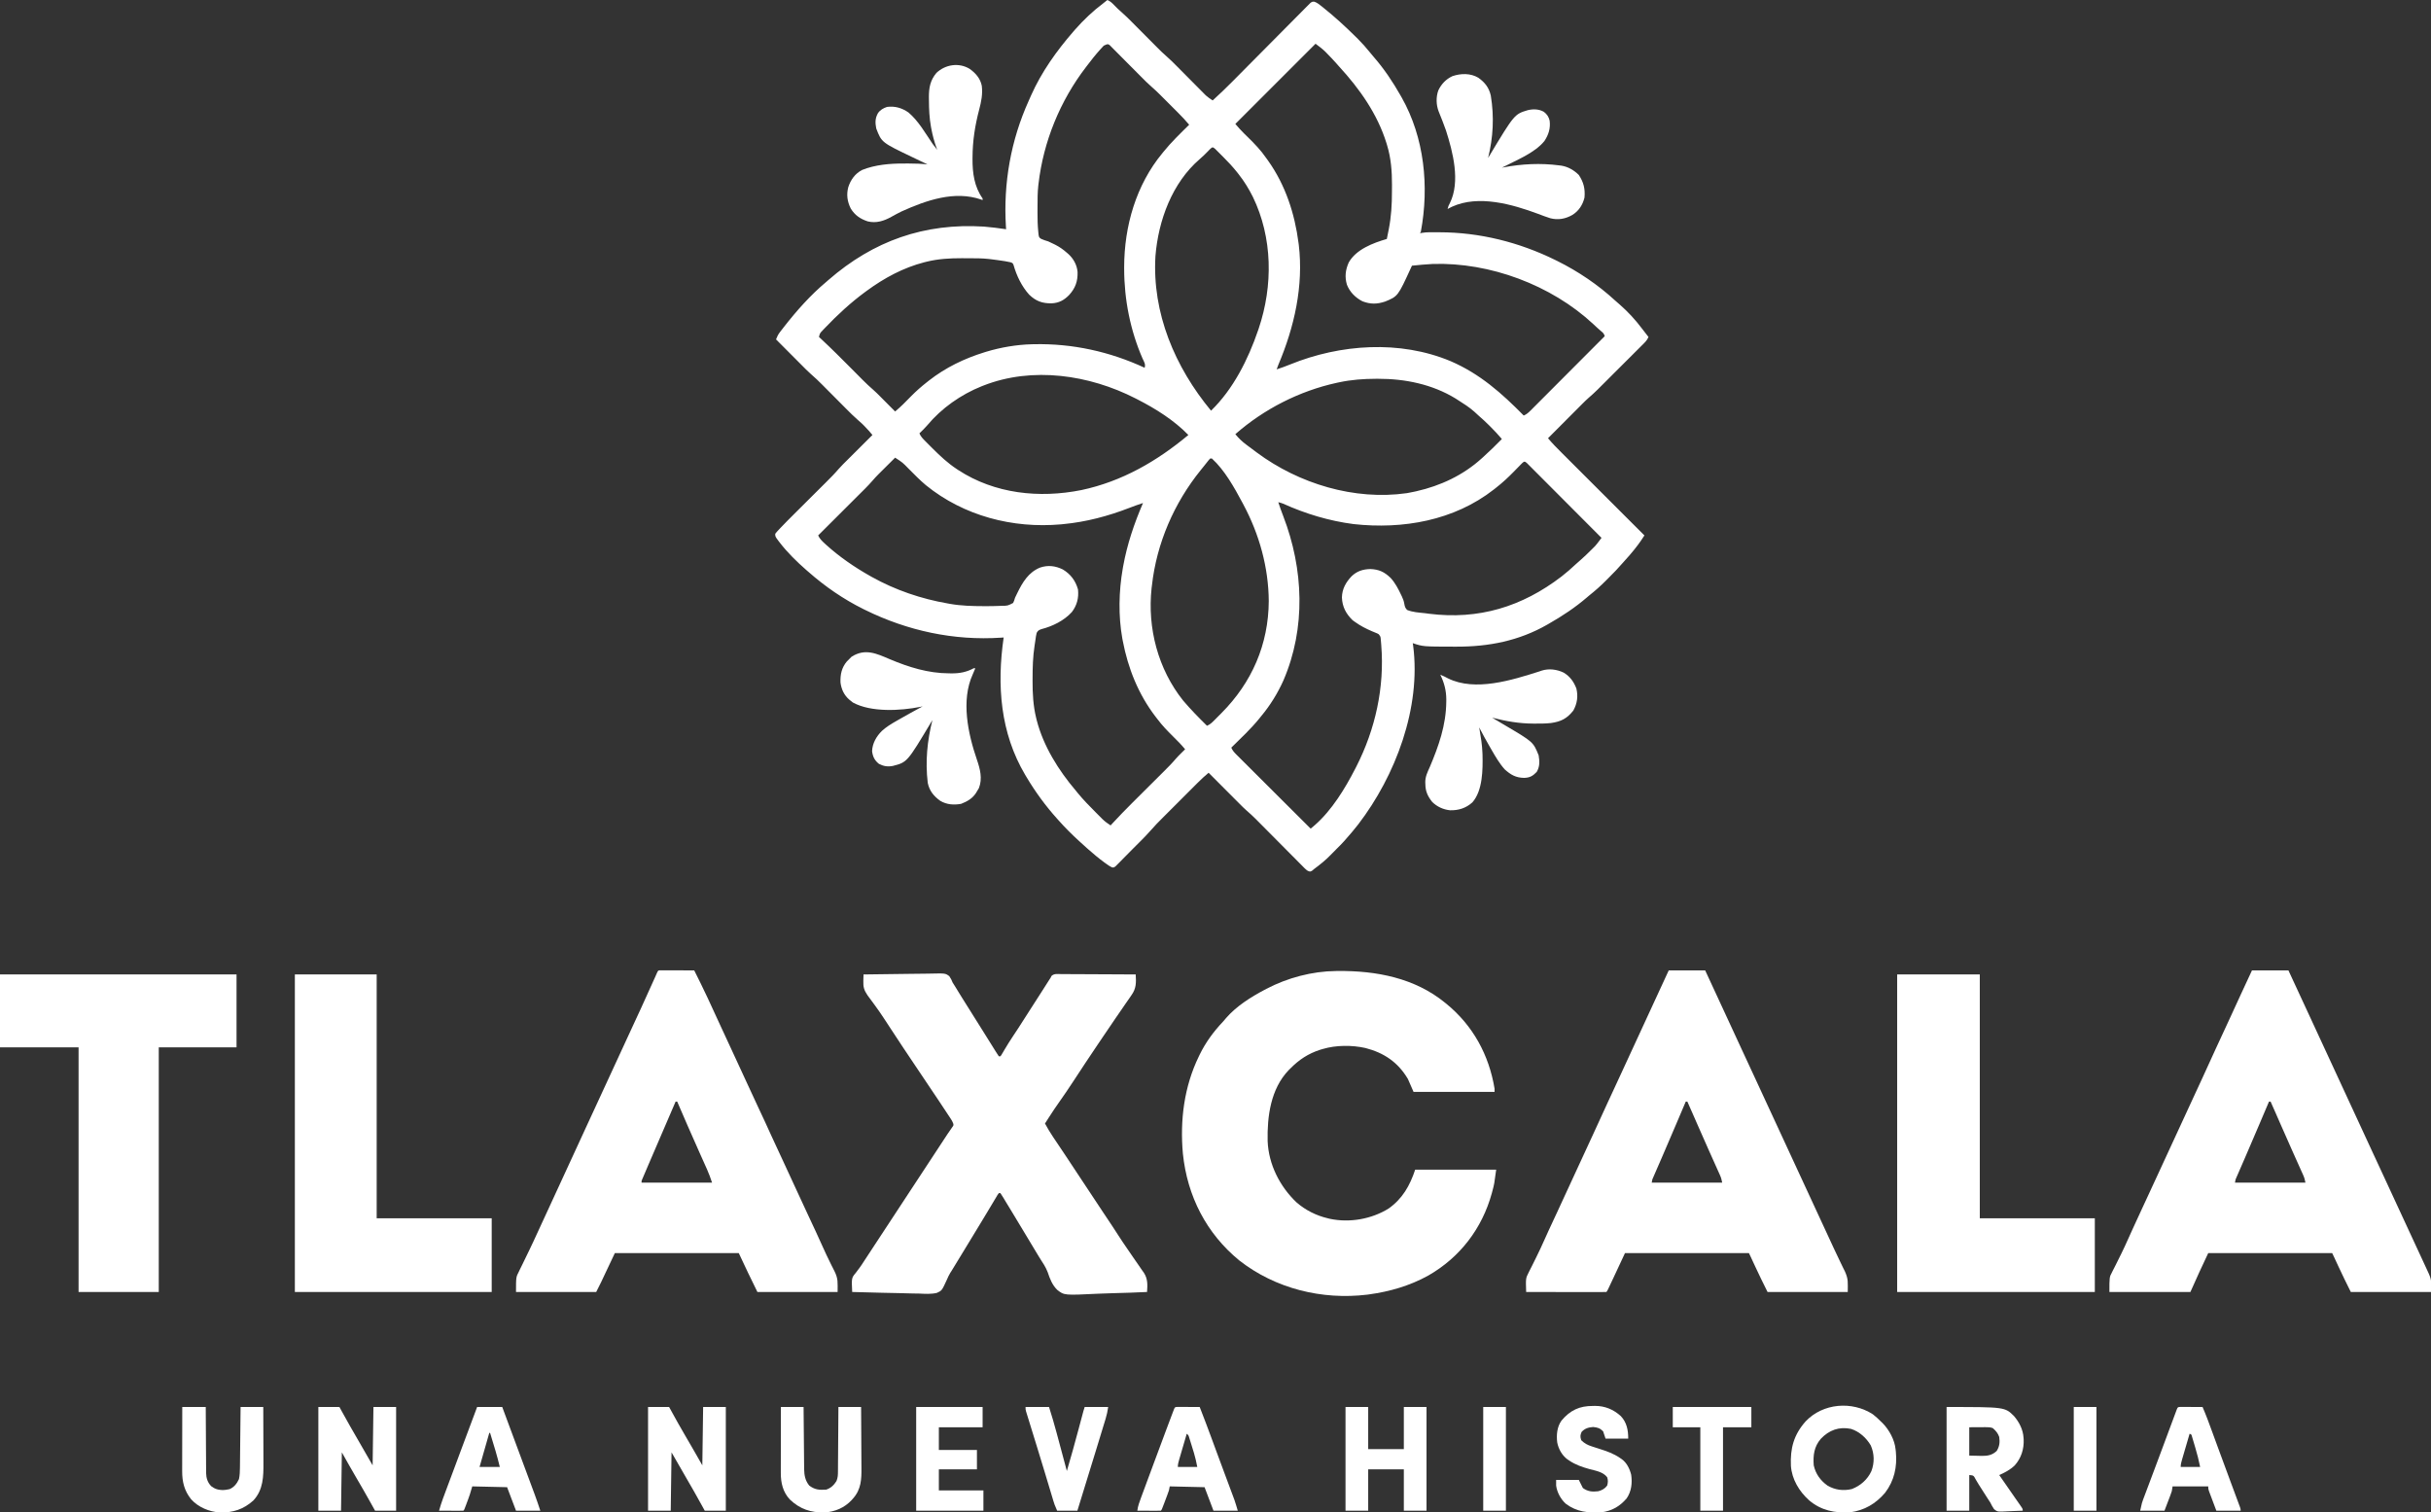 <?xml version="1.0" encoding="UTF-8"?>
<svg version="1.1" xmlns="http://www.w3.org/2000/svg" width="3001" height="1867">
<rect width="100%" height="100%" fill="#333333" stroke="none"/>
<path d="M0 0 C3.713 1.541 5.981 3.808 8.75 6.688 C11.565 9.607 14.415 12.381 17.503 15.005 C22.318 19.202 26.81 23.696 31.306 28.23 C32.818 29.756 34.334 31.278 35.851 32.8 C39.614 36.576 43.372 40.358 47.13 44.14 C50.317 47.348 53.507 50.553 56.7 53.756 C58.18 55.242 59.656 56.731 61.133 58.221 C64.994 62.096 68.84 65.932 72.996 69.493 C77.696 73.524 82.016 77.919 86.367 82.322 C87.887 83.86 89.411 85.394 90.935 86.927 C95.264 91.28 99.587 95.639 103.906 100.002 C106.563 102.686 109.225 105.365 111.89 108.041 C112.897 109.054 113.902 110.069 114.906 111.087 C116.31 112.51 117.72 113.926 119.131 115.343 C119.929 116.147 120.726 116.952 121.548 117.782 C124.2 120.18 127.011 122.046 130 124 C138.377 116.372 146.537 108.589 154.494 100.524 C155.571 99.437 156.649 98.35 157.727 97.263 C160.017 94.953 162.306 92.641 164.593 90.329 C168.211 86.673 171.837 83.024 175.463 79.376 C176.079 78.757 176.694 78.138 177.328 77.5 C178.585 76.236 179.841 74.972 181.098 73.708 C189.521 65.235 197.939 56.758 206.34 48.262 C212.037 42.501 217.745 36.75 223.465 31.011 C226.484 27.982 229.497 24.947 232.497 21.899 C235.308 19.044 238.132 16.202 240.968 13.372 C242.007 12.33 243.04 11.283 244.068 10.231 C245.468 8.798 246.889 7.386 248.31 5.975 C249.1 5.179 249.89 4.382 250.703 3.561 C253 2 253 2 255.613 2.133 C258.921 3.335 261.244 5.191 264 7.375 C264.563 7.82 265.126 8.265 265.707 8.723 C280.12 20.186 293.613 32.537 306.688 45.5 C308.006 46.799 308.006 46.799 309.352 48.125 C314.589 53.355 319.406 58.768 324.032 64.544 C325.596 66.496 327.182 68.404 328.828 70.285 C341.672 85.014 352.349 101.032 362 118 C362.418 118.731 362.835 119.461 363.266 120.214 C391.423 169.959 397.408 230.197 387 286 C386.67 286.66 386.34 287.32 386 288 C386.673 287.839 387.346 287.678 388.039 287.513 C394.442 286.404 401.074 286.755 407.562 286.75 C408.366 286.749 409.169 286.749 409.997 286.748 C459.733 286.814 508.446 299.063 553 321 C553.852 321.419 554.703 321.838 555.581 322.27 C581.268 335.047 605.657 351.518 626.785 370.969 C628.758 372.778 630.771 374.518 632.812 376.25 C642.9 385.097 651.734 394.7 659.798 405.409 C661.568 407.752 663.379 410.062 665.188 412.375 C666.125 413.583 667.063 414.791 668 416 C666.339 420.321 663.061 423.212 659.841 426.402 C658.895 427.351 658.895 427.351 657.929 428.32 C655.84 430.412 653.744 432.497 651.648 434.582 C650.19 436.039 648.733 437.496 647.275 438.954 C644.217 442.011 641.155 445.064 638.09 448.115 C634.178 452.011 630.273 455.912 626.369 459.816 C623.357 462.829 620.341 465.839 617.325 468.848 C615.885 470.284 614.446 471.721 613.008 473.159 C610.986 475.179 608.961 477.195 606.935 479.21 C606.35 479.796 605.765 480.382 605.162 480.985 C601.521 484.598 597.745 488.001 593.867 491.358 C591.378 493.547 589.026 495.854 586.686 498.201 C585.982 498.905 585.982 498.905 585.263 499.623 C583.746 501.141 582.232 502.662 580.719 504.184 C579.654 505.25 578.589 506.316 577.525 507.382 C574.747 510.163 571.973 512.947 569.2 515.732 C566.359 518.583 563.515 521.431 560.672 524.279 C555.112 529.85 549.555 535.424 544 541 C549.304 547.437 555.152 553.287 561.054 559.168 C562.169 560.282 563.283 561.396 564.397 562.511 C567.404 565.519 570.415 568.523 573.426 571.528 C576.579 574.674 579.729 577.824 582.879 580.973 C588.838 586.928 594.799 592.881 600.76 598.832 C607.551 605.612 614.338 612.394 621.126 619.176 C635.081 633.12 649.039 647.061 663 661 C662.057 662.426 661.112 663.851 660.167 665.276 C659.641 666.069 659.116 666.863 658.574 667.681 C656.407 670.873 654.086 673.917 651.688 676.938 C651.216 677.534 650.745 678.131 650.259 678.747 C646.749 683.15 643.087 687.386 639.266 691.523 C638.023 692.882 636.788 694.248 635.591 695.648 C630.598 701.482 625.249 706.937 619.822 712.363 C618.261 713.926 616.709 715.497 615.156 717.068 C608.762 723.498 602.111 729.358 595 735 C593.972 735.863 592.949 736.732 591.934 737.609 C577.389 750.082 561.625 760.523 545 770 C544.285 770.412 543.57 770.825 542.834 771.25 C508.08 791.145 470.624 798.444 431 798.312 C429.977 798.312 428.954 798.312 427.901 798.311 C389.764 798.255 389.764 798.255 377 794 C377.161 795.009 377.322 796.019 377.487 797.058 C387.464 873.763 355.76 957.674 309.648 1017.794 C307.477 1020.567 305.253 1023.293 303 1026 C302.504 1026.598 302.007 1027.196 301.496 1027.812 C295.62 1034.854 289.618 1041.639 283 1048 C280.565 1050.416 278.15 1052.843 275.781 1055.324 C269.352 1061.985 262.422 1067.519 255 1073 C254.296 1073.61 253.592 1074.219 252.867 1074.848 C251 1076 251 1076 249.074 1075.74 C246.765 1074.916 245.671 1074.039 243.953 1072.307 C243.379 1071.736 242.804 1071.164 242.212 1070.575 C241.594 1069.944 240.976 1069.313 240.339 1068.664 C239.348 1067.671 239.348 1067.671 238.337 1066.658 C236.15 1064.464 233.973 1062.259 231.797 1060.055 C230.275 1058.525 228.753 1056.996 227.231 1055.468 C223.216 1051.436 219.21 1047.396 215.206 1043.354 C208.814 1036.902 202.409 1030.464 196.004 1024.026 C193.774 1021.782 191.549 1019.535 189.324 1017.288 C187.942 1015.896 186.561 1014.504 185.179 1013.113 C184.569 1012.494 183.958 1011.876 183.33 1011.239 C179.635 1007.526 175.804 1004.038 171.842 1000.614 C169.455 998.523 167.201 996.321 164.961 994.074 C164.061 993.174 163.16 992.274 162.233 991.346 C161.28 990.388 160.328 989.43 159.375 988.473 C158.378 987.474 157.38 986.475 156.383 985.476 C153.783 982.873 151.186 980.266 148.59 977.659 C145.931 974.989 143.268 972.322 140.605 969.654 C135.401 964.439 130.199 959.221 125 954 C120.408 957.843 116.034 961.82 111.809 966.062 C111.234 966.635 110.659 967.208 110.066 967.799 C108.187 969.673 106.312 971.551 104.438 973.43 C103.119 974.747 101.801 976.065 100.482 977.382 C97.727 980.136 94.974 982.891 92.222 985.648 C88.712 989.164 85.197 992.675 81.681 996.185 C78.96 998.903 76.241 1001.623 73.522 1004.344 C72.228 1005.638 70.934 1006.933 69.638 1008.226 C60.927 1016.921 60.927 1016.921 52.697 1026.068 C46.277 1033.379 39.179 1040.13 32.32 1047.03 C30.303 1049.061 28.293 1051.099 26.289 1053.143 C23.854 1055.627 21.407 1058.099 18.951 1060.563 C17.569 1061.954 16.199 1063.358 14.83 1064.762 C13.992 1065.598 13.154 1066.433 12.29 1067.293 C11.556 1068.035 10.822 1068.777 10.066 1069.542 C8 1071 8 1071 5.919 1070.85 C2.869 1069.499 0.244 1067.582 -2.438 1065.625 C-3.357 1064.96 -3.357 1064.96 -4.296 1064.281 C-10.807 1059.51 -16.943 1054.331 -23 1049 C-23.828 1048.273 -24.655 1047.546 -25.508 1046.797 C-28.026 1044.553 -30.516 1042.281 -33 1040 C-33.559 1039.491 -34.119 1038.982 -34.695 1038.458 C-43.594 1030.352 -52.008 1021.998 -60 1013 C-60.507 1012.438 -61.014 1011.875 -61.537 1011.296 C-76.101 995.131 -88.893 977.706 -100 959 C-100.469 958.217 -100.938 957.434 -101.421 956.628 C-132.284 904.594 -136.535 845.775 -128 787 C-129.042 787.072 -130.083 787.144 -131.156 787.219 C-189.569 791.095 -246.61 778.775 -299 753 C-300.16 752.43 -300.16 752.43 -301.344 751.849 C-325.856 739.664 -348.48 724.076 -369 706 C-369.786 705.325 -370.573 704.649 -371.383 703.953 C-383.377 693.464 -394.919 682.217 -404.625 669.562 C-405.175 668.847 -405.725 668.132 -406.292 667.395 C-410 662.402 -410 662.402 -410 659 C-408.1 656.59 -408.1 656.59 -405.399 653.716 C-404.908 653.191 -404.416 652.666 -403.909 652.125 C-398.252 646.128 -392.417 640.304 -386.569 634.494 C-384.556 632.493 -382.546 630.49 -380.537 628.486 C-376.277 624.238 -372.014 619.993 -367.75 615.75 C-362.788 610.812 -357.827 605.871 -352.871 600.927 C-350.904 598.966 -348.934 597.009 -346.964 595.051 C-341.687 589.796 -336.484 584.558 -331.655 578.882 C-328.15 574.897 -324.329 571.208 -320.566 567.469 C-319.688 566.592 -318.811 565.716 -317.906 564.813 C-315.127 562.039 -312.345 559.27 -309.562 556.5 C-307.667 554.61 -305.772 552.719 -303.877 550.828 C-299.254 546.216 -294.628 541.607 -290 537 C-290.952 535.883 -291.905 534.766 -292.858 533.65 C-293.388 533.029 -293.919 532.407 -294.465 531.766 C-296.355 529.591 -298.334 527.533 -300.375 525.5 C-301.408 524.464 -301.408 524.464 -302.461 523.406 C-304.431 521.539 -306.422 519.778 -308.485 518.02 C-313.303 513.812 -317.803 509.311 -322.306 504.77 C-323.818 503.244 -325.334 501.722 -326.851 500.2 C-330.614 496.424 -334.372 492.642 -338.13 488.86 C-341.317 485.652 -344.507 482.447 -347.7 479.244 C-349.18 477.758 -350.656 476.269 -352.133 474.779 C-356.625 470.271 -361.163 465.921 -365.994 461.779 C-370.086 458.15 -373.896 454.225 -377.75 450.348 C-378.649 449.448 -379.547 448.547 -380.473 447.62 C-382.836 445.253 -385.196 442.884 -387.555 440.513 C-389.974 438.084 -392.395 435.659 -394.816 433.232 C-399.547 428.491 -404.275 423.747 -409 419 C-407.738 415.745 -406.511 413.06 -404.383 410.285 C-403.605 409.267 -403.605 409.267 -402.812 408.228 C-401.977 407.156 -401.977 407.156 -401.125 406.062 C-400.546 405.313 -399.966 404.564 -399.369 403.792 C-383.819 383.836 -366.443 364.24 -347 348 C-346.121 347.232 -345.242 346.463 -344.336 345.672 C-288.712 297.266 -225.749 275.106 -152.253 279.744 C-143.129 280.463 -134.056 281.687 -125 283 C-125.072 281.875 -125.144 280.749 -125.219 279.59 C-128.518 226.203 -119.129 173.149 -97.072 124.374 C-96.079 122.176 -95.11 119.968 -94.145 117.758 C-81.255 88.796 -62.694 62.843 -42 39 C-41.273 38.16 -40.546 37.319 -39.797 36.453 C-29.146 24.382 -17.848 13.681 -5 4 C-3.329 2.673 -1.66 1.342 0 0 Z M-4.434 56.352 C-5.442 57.436 -6.443 58.528 -7.438 59.625 C-8.239 60.503 -8.239 60.503 -9.056 61.399 C-14.713 67.674 -19.902 74.268 -25 81 C-25.662 81.861 -25.662 81.861 -26.338 82.74 C-58.327 124.376 -78.969 174.81 -85 227 C-85.095 227.772 -85.19 228.543 -85.288 229.338 C-86.2 237.748 -86.186 246.165 -86.185 254.614 C-86.187 257.165 -86.206 259.716 -86.225 262.268 C-86.255 270.22 -86.097 278.131 -85.285 286.047 C-85.156 287.318 -85.028 288.588 -84.895 289.897 C-84.275 293.128 -84.275 293.128 -81.731 294.906 C-78.879 296.235 -76.011 297.091 -73 298 C-70.588 299.083 -68.232 300.186 -65.875 301.375 C-65.279 301.672 -64.683 301.969 -64.069 302.276 C-58.841 304.949 -54.379 308.111 -50 312 C-49.364 312.543 -48.729 313.085 -48.074 313.645 C-41.693 319.479 -37.478 327.215 -36.762 335.883 C-36.501 347.258 -39.386 355.508 -47 364 C-53.255 370.495 -59.709 374.071 -68.834 374.473 C-80.384 374.619 -88.183 371.783 -96.555 363.727 C-105.801 353.417 -112.042 340.402 -115.816 327.129 C-116.859 324.775 -116.859 324.775 -119.488 323.785 C-124.033 322.769 -128.575 322.061 -133.188 321.438 C-134.511 321.249 -134.511 321.249 -135.861 321.057 C-138.572 320.68 -141.284 320.332 -144 320 C-144.805 319.899 -145.61 319.798 -146.44 319.695 C-154.917 318.775 -163.414 318.814 -171.931 318.815 C-174.533 318.813 -177.134 318.794 -179.736 318.775 C-194.407 318.725 -209.019 319.572 -223.312 323.125 C-224.18 323.339 -225.048 323.553 -225.942 323.773 C-251.926 330.479 -275.465 343.194 -297 359 C-297.61 359.446 -298.22 359.892 -298.849 360.351 C-316.695 373.489 -333.181 388.643 -348.438 404.688 C-349.083 405.359 -349.728 406.03 -350.392 406.722 C-350.983 407.354 -351.575 407.986 -352.184 408.637 C-352.705 409.191 -353.226 409.745 -353.763 410.315 C-355.15 412.204 -355.495 413.735 -356 416 C-355.035 416.893 -354.069 417.786 -353.074 418.707 C-340.556 430.355 -328.483 442.431 -316.438 454.562 C-313.497 457.523 -310.556 460.483 -307.612 463.439 C-305.798 465.26 -303.987 467.083 -302.179 468.909 C-297.858 473.247 -293.469 477.412 -288.825 481.402 C-286.011 483.866 -283.38 486.496 -280.75 489.152 C-279.935 489.97 -279.935 489.97 -279.103 490.804 C-277.399 492.513 -275.7 494.225 -274 495.938 C-272.832 497.11 -271.664 498.283 -270.496 499.455 C-267.661 502.301 -264.83 505.149 -262 508 C-254.877 502.133 -248.531 495.56 -242.09 488.963 C-236.052 482.85 -229.755 477.307 -223 472 C-222.038 471.24 -221.076 470.48 -220.085 469.696 C-199.821 453.844 -176.509 442.577 -152 435 C-151.241 434.764 -150.481 434.529 -149.699 434.286 C-131.532 428.787 -111.977 425.46 -93 425 C-92.164 424.98 -91.328 424.959 -90.466 424.938 C-43.011 423.947 2.941 434.043 46 454 C47.45 449.649 45.376 446.841 43.562 442.875 C28.33 408.003 20.781 369.861 20.75 331.875 C20.749 331.135 20.749 330.394 20.748 329.631 C20.82 279.195 35.468 228.24 68 189 C68.416 188.484 68.832 187.968 69.26 187.437 C78.93 175.443 90.022 164.777 101 154 C96.515 148.628 91.774 143.628 86.82 138.688 C86.049 137.915 85.277 137.142 84.482 136.346 C82.858 134.722 81.233 133.098 79.606 131.476 C77.136 129.011 74.671 126.541 72.207 124.07 C70.62 122.484 69.033 120.898 67.445 119.312 C66.354 118.218 66.354 118.218 65.241 117.102 C61.965 113.841 58.665 110.668 55.155 107.659 C50.397 103.553 45.995 99.108 41.572 94.647 C40.044 93.106 38.512 91.568 36.98 90.031 C33.734 86.773 30.492 83.512 27.25 80.25 C23.476 76.452 19.7 72.656 15.921 68.865 C14.416 67.354 12.915 65.84 11.414 64.326 C10.499 63.408 9.584 62.49 8.642 61.544 C7.84 60.737 7.038 59.93 6.211 59.098 C1.199 53.721 1.199 53.721 -4.434 56.352 Z M257 54 C224.33 86.67 191.66 119.34 158 153 C161.657 157.266 165.063 161.172 169.047 165.039 C170.431 166.394 170.431 166.394 171.843 167.777 C172.318 168.242 172.794 168.707 173.284 169.187 C181.571 177.317 189.414 185.377 196 195 C196.775 196.069 197.549 197.137 198.348 198.238 C219.78 228.367 231.322 263.601 236 300 C236.096 300.7 236.191 301.4 236.29 302.122 C242.39 353.005 230.782 403.938 211.012 450.546 C210.273 452.337 209.613 454.162 209 456 C214.687 454.195 220.223 452.143 225.748 449.892 C287.846 424.707 361.088 419.68 423.75 445.875 C459.751 461.396 486.785 485.346 514 513 C517.355 511.542 519.55 509.697 522.126 507.115 C522.939 506.304 523.752 505.494 524.59 504.659 C525.473 503.768 526.357 502.878 527.267 501.96 C528.213 501.014 529.159 500.068 530.106 499.122 C532.672 496.557 535.232 493.985 537.791 491.412 C540.467 488.723 543.149 486.04 545.831 483.356 C550.906 478.275 555.976 473.188 561.045 468.099 C566.816 462.306 572.593 456.518 578.37 450.731 C590.253 438.827 602.129 426.916 614 415 C612.912 411.737 612.249 411.122 609.688 409 C606.258 406.107 602.998 403.096 599.75 400 C547.888 351.817 472.102 323.584 401.567 325.873 C393.025 326.295 384.507 327.137 376 328 C375.346 329.433 375.346 329.433 374.68 330.895 C358.647 365.821 358.647 365.821 342.785 372.316 C332.739 375.619 324.927 375.705 315 372 C306.312 367.573 299.325 360.605 295.727 351.469 C292.863 341.74 293.91 333.223 298 324 C307.211 307.775 327.922 300.002 345 295 C345.638 291.877 346.258 288.752 346.875 285.625 C347.049 284.774 347.223 283.923 347.402 283.047 C350.426 267.592 351.352 252.285 351.316 236.57 C351.313 233.7 351.336 230.832 351.361 227.963 C351.418 211.655 350.15 195.182 345.375 179.5 C345.122 178.648 344.869 177.796 344.608 176.918 C333.418 140.691 311.421 109.646 286 82 C284.562 80.375 283.125 78.75 281.688 77.125 C278.189 73.247 274.604 69.468 270.938 65.75 C270.467 65.267 269.997 64.784 269.512 64.286 C265.556 60.319 261.607 57.455 257 54 Z M126.68 184.16 C125.741 185.123 124.806 186.091 123.875 187.062 C120.665 190.352 117.467 193.548 113.938 196.5 C79.901 225.832 62.948 272.231 59.375 315.938 C55.078 386.65 83.54 453.289 128 507 C155.401 480.43 173.798 443.714 186 408 C186.292 407.147 186.585 406.295 186.886 405.416 C204.62 352.707 204.092 293.442 179.617 243.031 C174.614 233.033 168.93 223.782 162 215 C161.37 214.195 160.739 213.389 160.09 212.559 C154.768 205.894 149.08 199.767 143.031 193.771 C141.532 192.282 140.044 190.783 138.557 189.283 C137.602 188.33 136.647 187.378 135.691 186.426 C134.837 185.574 133.984 184.722 133.104 183.845 C130.07 181.184 129.638 181.406 126.68 184.16 Z M-153 476 C-154.099 476.431 -154.099 476.431 -155.219 476.87 C-180.812 487.129 -204.684 503.892 -222.402 525.145 C-225.398 528.623 -228.718 531.794 -232 535 C-230.377 539.044 -227.516 541.806 -224.496 544.84 C-223.946 545.399 -223.395 545.958 -222.828 546.533 C-221.038 548.342 -219.24 550.141 -217.438 551.938 C-216.826 552.549 -216.214 553.16 -215.583 553.79 C-206.307 563.028 -196.966 571.772 -186 579 C-185.378 579.413 -184.756 579.826 -184.115 580.251 C-139.082 609.677 -83.96 615.423 -32 605 C17.917 594.42 61.249 569.39 100 537 C82.267 518.732 59.554 504.53 37 493 C36.206 492.591 35.413 492.182 34.595 491.76 C-22.273 462.747 -92.381 452.207 -153 476 Z M286 472 C284.966 472.22 283.933 472.439 282.868 472.666 C236.96 482.748 193.353 505.008 158 536 C162.227 541.251 166.591 545.313 172 549.312 C173.129 550.158 173.129 550.158 174.281 551.02 C175.808 552.159 177.338 553.294 178.871 554.425 C180.719 555.792 182.551 557.177 184.379 558.57 C236.363 597.223 305.144 618.093 369.812 608.812 C372.899 608.299 375.948 607.684 379 607 C380.177 606.743 380.177 606.743 381.377 606.48 C411.279 599.738 439.232 586.652 462 566 C462.537 565.518 463.074 565.035 463.628 564.539 C471.686 557.291 479.4 549.724 487 542 C482.605 536.743 477.983 531.83 473.125 527 C472.456 526.327 471.787 525.654 471.098 524.961 C467.111 520.982 463.013 517.192 458.746 513.514 C456.759 511.791 454.853 509.989 452.938 508.188 C446.792 502.728 439.933 498.378 433 494 C431.944 493.319 430.889 492.639 429.801 491.938 C401.076 474.413 367.52 467.549 334.25 467.625 C333.352 467.626 332.455 467.626 331.53 467.627 C316.046 467.67 301.186 468.771 286 472 Z M-262 565 C-265.436 568.411 -268.868 571.825 -272.297 575.242 C-273.46 576.401 -274.625 577.558 -275.791 578.715 C-277.479 580.391 -279.164 582.07 -280.848 583.75 C-281.358 584.256 -281.869 584.761 -282.395 585.282 C-285.042 587.928 -287.557 590.628 -289.98 593.48 C-295.783 600.175 -302.192 606.314 -308.465 612.562 C-309.868 613.963 -311.27 615.364 -312.672 616.766 C-316.341 620.431 -320.013 624.092 -323.685 627.754 C-327.441 631.499 -331.194 635.248 -334.947 638.996 C-342.295 646.334 -349.647 653.668 -357 661 C-355.097 665.17 -352.278 667.878 -348.938 670.938 C-348.321 671.505 -347.705 672.072 -347.07 672.656 C-330.741 687.428 -312.168 700.197 -293 711 C-292.242 711.428 -291.483 711.856 -290.702 712.296 C-261.565 728.54 -229.834 739.29 -197 745 C-196.098 745.164 -195.196 745.327 -194.267 745.496 C-180.361 747.934 -166.517 748.283 -152.438 748.312 C-151.585 748.316 -150.733 748.32 -149.855 748.324 C-144.23 748.336 -138.62 748.236 -133 748 C-132.261 747.972 -131.523 747.945 -130.762 747.916 C-122.929 747.829 -122.929 747.829 -116.323 744.364 C-115.248 742.265 -114.619 740.272 -114 738 C-113.396 736.677 -112.765 735.366 -112.105 734.07 C-111.794 733.425 -111.482 732.78 -111.16 732.115 C-104.66 718.818 -97.364 706.508 -83.043 700.691 C-73.321 697.401 -64.159 698.504 -55 703 C-45.338 708.8 -39.335 716.826 -36.25 727.625 C-35.15 738.071 -37.429 747.201 -43.816 755.594 C-53.49 766.254 -67.571 773.14 -81.375 776.688 C-84.455 777.804 -85.648 778.354 -87.227 781.25 C-87.975 784.091 -88.424 786.866 -88.741 789.785 C-89.023 792.198 -89.42 794.577 -89.824 796.973 C-91.957 810.616 -92.295 824.158 -92.312 837.938 C-92.316 838.798 -92.319 839.659 -92.323 840.546 C-92.358 855.95 -91.586 871.359 -87.875 886.375 C-87.664 887.24 -87.453 888.105 -87.236 888.997 C-78.97 921.154 -60.318 950.923 -39 976 C-37.84 977.437 -37.84 977.437 -36.656 978.902 C-29.655 987.467 -21.923 995.294 -14.125 1003.125 C-13.573 1003.682 -13.021 1004.239 -12.453 1004.813 C-10.852 1006.426 -9.244 1008.03 -7.633 1009.633 C-7.155 1010.115 -6.677 1010.596 -6.185 1011.093 C-3.033 1014.202 0.3 1016.588 4 1019 C5.264 1017.629 5.264 1017.629 6.554 1016.229 C14.388 1007.764 22.38 999.49 30.563 991.362 C32.53 989.407 34.494 987.45 36.457 985.492 C40.615 981.346 44.776 977.204 48.938 973.062 C53.794 968.23 58.648 963.396 63.498 958.558 C65.418 956.644 67.342 954.733 69.266 952.822 C74.568 947.541 79.832 942.285 84.664 936.562 C86.794 934.072 89.105 931.8 91.438 929.5 C92.302 928.644 93.167 927.788 94.059 926.906 C94.699 926.277 95.34 925.648 96 925 C91.22 919.224 86.038 913.997 80.688 908.75 C73.998 902.114 67.653 895.552 62 888 C61.138 886.89 60.276 885.781 59.414 884.672 C38.245 857.04 25.489 825.038 19 791 C18.821 790.061 18.641 789.122 18.457 788.154 C13.469 760.441 14.125 729.666 19 702 C19.172 701.018 19.343 700.035 19.52 699.023 C24.409 671.937 33.135 646.229 44 621 C38.222 622.854 32.554 624.915 26.897 627.108 C0.82 637.168 -26.122 644.339 -54 647 C-55.069 647.111 -56.137 647.222 -57.238 647.336 C-116.9 652.623 -177.265 636.917 -224 599 C-231.431 592.753 -238.218 585.822 -245.049 578.937 C-252.775 570.974 -252.775 570.974 -262 565 Z M127 566 C125.101 567.997 125.101 567.997 123.062 570.625 C122.256 571.637 121.449 572.649 120.617 573.691 C120.189 574.234 119.761 574.777 119.319 575.336 C118.021 576.974 116.704 578.595 115.383 580.215 C82.344 621.025 60.772 670.753 55 723 C54.87 724.027 54.74 725.055 54.605 726.113 C49.263 775.333 62.553 826.072 93.5 864.812 C102.777 875.741 112.795 885.944 123 896 C126.741 894.441 129.115 892.129 131.957 889.273 C132.423 888.807 132.889 888.34 133.369 887.86 C134.354 886.872 135.337 885.882 136.317 884.889 C137.792 883.396 139.275 881.91 140.76 880.426 C178.375 842.674 198.964 795.557 199.25 742 C198.948 700.375 187.557 659.606 168 623 C167.426 621.918 167.426 621.918 166.84 620.814 C156.88 602.142 144.809 580.389 129 566 C128.34 566 127.68 566 127 566 Z M511.836 571.969 C510.953 572.875 510.07 573.781 509.16 574.715 C508.679 575.204 508.197 575.693 507.701 576.197 C505.642 578.289 503.594 580.391 501.547 582.494 C494.713 589.497 487.728 595.966 480 602 C479.04 602.758 478.08 603.517 477.09 604.298 C428.029 642.704 364.697 653.688 304 647 C273.793 643.102 244.751 634.33 217.049 621.829 C215.049 621.02 213.103 620.468 211 620 C212.888 625.825 214.95 631.545 217.159 637.256 C242.253 702.408 245.293 775.325 217.312 840.125 C210.222 855.846 201.057 870.774 190 884 C189.206 884.995 188.412 885.99 187.594 887.016 C177.101 899.922 164.834 911.344 153 923 C154.458 926.355 156.303 928.55 158.885 931.126 C160.101 932.345 160.101 932.345 161.341 933.59 C162.232 934.473 163.122 935.357 164.04 936.267 C164.986 937.213 165.932 938.159 166.878 939.106 C169.443 941.672 172.015 944.232 174.588 946.791 C177.277 949.467 179.96 952.149 182.644 954.831 C187.725 959.906 192.812 964.976 197.901 970.045 C203.694 975.816 209.482 981.593 215.269 987.37 C227.173 999.253 239.084 1011.129 251 1023 C252.113 1022.056 253.224 1021.11 254.335 1020.163 C254.955 1019.637 255.574 1019.11 256.212 1018.568 C277.166 1000.199 293.393 973.532 306 949 C306.667 947.706 306.667 947.706 307.347 946.385 C330.893 900.141 342.293 848.389 338.125 796.562 C338.047 795.56 337.968 794.558 337.888 793.525 C337.762 792.122 337.762 792.122 337.633 790.691 C337.559 789.858 337.486 789.025 337.411 788.166 C337.092 785.715 337.092 785.715 335 783 C333.278 781.979 333.278 781.979 331.254 781.203 C330.504 780.888 329.754 780.572 328.981 780.247 C328.183 779.918 327.385 779.589 326.562 779.25 C319.231 776.111 312.502 772.668 306 768 C304.928 767.237 303.855 766.474 302.75 765.688 C294.517 757.641 289.993 749.059 289.562 737.562 C289.849 726.86 294.377 718.968 301.59 711.312 C308.264 705.031 315.415 702.775 324.5 702.5 C335.241 702.856 341.957 706.036 349.688 713.465 C355.374 719.699 359.094 726.937 362.688 734.5 C362.995 735.136 363.303 735.772 363.62 736.427 C365 739.387 366.006 742.035 366.555 745.262 C367.158 748.737 367.582 750.395 370 753 C376.901 755.843 384.651 756.226 392 757 C393.654 757.219 395.308 757.441 396.961 757.668 C458.345 765.439 511.87 749.088 560.557 711.802 C566.764 706.978 572.615 701.843 578.348 696.469 C580.463 694.5 582.605 692.611 584.812 690.75 C588.911 687.187 592.766 683.38 596.625 679.562 C597.576 678.631 597.576 678.631 598.546 677.681 C599.163 677.065 599.779 676.45 600.414 675.816 C600.96 675.274 601.506 674.732 602.069 674.174 C603.878 672.137 605.494 670.048 607.121 667.864 C607.66 667.141 608.2 666.418 608.755 665.674 C609.166 665.121 609.577 664.569 610 664 C597.785 651.738 585.563 639.481 573.335 627.232 C567.658 621.544 561.983 615.855 556.312 610.161 C551.371 605.2 546.426 600.242 541.477 595.289 C538.856 592.665 536.236 590.039 533.62 587.408 C530.704 584.476 527.78 581.552 524.856 578.629 C523.984 577.75 523.112 576.871 522.214 575.965 C521.421 575.174 520.627 574.384 519.809 573.569 C519.118 572.875 518.426 572.182 517.714 571.468 C515.035 569.173 514.419 569.619 511.836 571.969 Z " fill="#FFFFFF" transform="translate(1367,0)"/>
<path d="M0 0 C0.849 -0.01 1.698 -0.02 2.573 -0.03 C49.793 -0.464 97.322 8.503 134.848 39.238 C135.388 39.678 135.928 40.118 136.484 40.571 C169.204 67.336 188.971 103.591 195.848 145.238 C195.848 146.558 195.848 147.878 195.848 149.238 C162.848 149.238 129.848 149.238 95.848 149.238 C93.538 143.958 91.228 138.678 88.848 133.238 C76.547 112.532 59.433 101.007 36.426 95.035 C19.829 91.339 0.201 91.387 -16.152 96.238 C-17.312 96.579 -18.473 96.919 -19.668 97.27 C-34.284 102.034 -45.457 109.418 -56.152 120.238 C-57.262 121.333 -57.262 121.333 -58.395 122.449 C-80.524 145.611 -84.966 179.465 -84.284 209.991 C-83.117 238.739 -69.33 265.883 -48.734 285.547 C-37.75 295.135 -24.328 301.906 -10.152 305.238 C-8.818 305.573 -8.818 305.573 -7.457 305.914 C16.95 311.025 43.802 306.361 64.973 293.273 C82.236 281.053 91.258 265.008 97.848 245.238 C130.848 245.238 163.848 245.238 197.848 245.238 C195.485 262.958 195.485 262.958 193.223 271.426 C192.964 272.399 192.705 273.373 192.439 274.375 C180.421 317.955 153.194 353.517 113.973 375.988 C91.298 388.518 66.437 395.773 40.848 399.238 C40.114 399.341 39.381 399.443 38.625 399.549 C-17.331 406.271 -74.682 392.126 -119.215 357.363 C-159.984 323.983 -183.511 277.846 -188.906 225.477 C-192.618 184.228 -187.418 142.684 -169.152 105.238 C-168.841 104.591 -168.529 103.943 -168.208 103.275 C-160.758 87.966 -150.854 74.553 -139.152 62.238 C-137.937 60.828 -136.728 59.411 -135.527 57.988 C-122.736 43.305 -105.197 32.267 -88.152 23.238 C-87.02 22.635 -87.02 22.635 -85.865 22.02 C-59.841 8.384 -29.439 0.283 0 0 Z " fill="#FFFFFF" transform="translate(1649.152,1198.762)"/>
<path d="M0 0 C13.308 -0.232 26.616 -0.409 39.926 -0.518 C46.107 -0.57 52.286 -0.641 58.466 -0.754 C64.431 -0.863 70.395 -0.923 76.361 -0.949 C78.636 -0.967 80.911 -1.003 83.185 -1.057 C101.013 -1.464 101.013 -1.464 105.879 2.12 C107.724 4.709 108.857 7.046 110 10 C111.006 11.652 112.038 13.289 113.105 14.902 C114.136 16.579 115.163 18.257 116.188 19.938 C117.329 21.795 118.471 23.651 119.613 25.508 C120.465 26.893 120.465 26.893 121.334 28.306 C123.82 32.326 126.344 36.321 128.875 40.312 C135.967 51.51 142.982 62.756 150 74 C152.77 78.438 155.541 82.875 158.312 87.312 C158.953 88.339 159.593 89.365 160.253 90.423 C160.846 91.372 161.44 92.322 162.051 93.301 C162.573 94.138 163.096 94.975 163.634 95.837 C164.731 97.574 165.86 99.291 167 101 C167.66 101 168.32 101 169 101 C170.162 99.535 170.162 99.535 171.25 97.59 C171.688 96.855 172.126 96.121 172.577 95.364 C173.047 94.563 173.516 93.763 174 92.938 C177.48 87.118 181.006 81.363 184.812 75.75 C188.963 69.61 192.969 63.385 196.938 57.125 C201.477 49.965 206.039 42.822 210.658 35.713 C213.501 31.33 216.323 26.935 219.133 22.531 C219.493 21.967 219.853 21.403 220.224 20.822 C222.02 18.008 223.815 15.193 225.607 12.376 C226.263 11.348 226.918 10.32 227.594 9.262 C228.178 8.344 228.763 7.425 229.365 6.479 C229.905 5.661 230.444 4.843 231 4 C231.493 2.947 231.493 2.947 231.996 1.873 C235.351 -1.262 239.288 -0.521 243.704 -0.454 C245.197 -0.455 245.197 -0.455 246.72 -0.456 C250.015 -0.453 253.31 -0.422 256.605 -0.391 C258.888 -0.383 261.171 -0.377 263.453 -0.373 C269.465 -0.358 275.477 -0.319 281.489 -0.275 C287.622 -0.234 293.756 -0.215 299.889 -0.195 C311.926 -0.152 323.963 -0.084 336 0 C336.591 9.98 336.785 17.301 330.676 25.676 C329.829 26.93 329.829 26.93 328.965 28.21 C327.115 30.936 325.215 33.623 323.312 36.312 C321.987 38.245 320.666 40.18 319.348 42.117 C316.614 46.123 313.862 50.115 311.092 54.096 C305.398 62.29 299.843 70.576 294.279 78.857 C292.497 81.505 290.709 84.149 288.919 86.792 C278.771 101.786 268.799 116.894 258.891 132.049 C253.109 140.876 247.229 149.604 241.106 158.198 C237.171 163.726 233.409 169.348 229.75 175.062 C229.184 175.94 228.618 176.817 228.035 177.721 C226.687 179.812 225.342 181.905 224 184 C227.133 189.811 230.46 195.395 234.156 200.863 C234.647 201.596 235.138 202.329 235.644 203.084 C236.704 204.667 237.766 206.249 238.83 207.83 C241.743 212.161 244.645 216.501 247.547 220.84 C248.155 221.749 248.763 222.657 249.39 223.593 C256.228 233.82 262.99 244.097 269.75 254.375 C278.417 267.548 287.113 280.702 295.875 293.812 C308.829 313.2 308.829 313.2 314.717 322.396 C318.495 328.267 322.394 334.033 326.379 339.765 C329.076 343.656 331.743 347.567 334.408 351.481 C335.747 353.431 337.099 355.373 338.465 357.305 C340.406 360.055 342.298 362.833 344.184 365.621 C344.77 366.428 345.357 367.235 345.962 368.066 C351.064 375.788 350.581 383.092 350 392 C336.345 392.652 322.695 393.148 309.028 393.451 C302.679 393.596 296.341 393.793 289.998 394.112 C247.745 396.183 247.745 396.183 239.114 389.385 C232.991 383.385 230.051 375.713 227.394 367.714 C224.999 361.334 221.251 355.824 217.562 350.125 C216.763 348.823 215.968 347.518 215.182 346.208 C214.566 345.193 213.951 344.178 213.316 343.133 C208.475 335.148 203.677 327.138 198.878 319.127 C193.176 309.609 187.446 300.109 181.688 290.625 C181.155 289.748 181.155 289.748 180.612 288.853 C178.982 286.166 177.348 283.482 175.708 280.802 C174.623 279.021 173.546 277.235 172.483 275.44 C171.375 273.594 170.196 271.791 169 270 C168.34 270 167.68 270 167 270 C165.365 272.228 165.365 272.228 163.684 275.141 C162.674 276.82 162.674 276.82 161.644 278.532 C160.908 279.772 160.173 281.011 159.438 282.25 C158.675 283.523 157.911 284.795 157.147 286.067 C155.555 288.719 153.966 291.372 152.38 294.027 C149.072 299.556 145.724 305.061 142.375 310.565 C140.953 312.903 139.534 315.242 138.114 317.581 C134.018 324.327 129.917 331.071 125.812 337.812 C125.248 338.74 124.683 339.668 124.101 340.624 C121.216 345.362 118.33 350.1 115.441 354.836 C114.844 355.816 114.247 356.796 113.632 357.805 C112.528 359.616 111.424 361.426 110.32 363.236 C109.539 364.517 109.539 364.517 108.742 365.824 C108.189 366.685 107.636 367.546 107.066 368.432 C105.392 371.165 104.13 373.963 102.874 376.909 C96.718 390.32 96.718 390.32 90.514 393.123 C83.241 394.832 75.826 394.295 68.422 393.953 C66.04 393.916 63.658 393.887 61.276 393.867 C55.038 393.791 48.809 393.595 42.575 393.373 C36.201 393.168 29.826 393.077 23.449 392.977 C10.962 392.763 -1.518 392.422 -14 392 C-14.829 374.654 -14.829 374.654 -9.605 368.422 C-8.678 367.179 -7.751 365.935 -6.826 364.689 C-6.115 363.773 -6.115 363.773 -5.391 362.837 C-3.18 359.917 -1.219 356.844 0.762 353.766 C1.565 352.538 2.37 351.311 3.176 350.084 C3.584 349.461 3.992 348.838 4.413 348.196 C6.684 344.729 8.957 341.263 11.23 337.797 C11.703 337.076 12.175 336.356 12.662 335.613 C17.935 327.572 23.218 319.536 28.5 311.5 C35.838 300.336 43.172 289.17 50.5 278 C60.176 263.252 69.862 248.511 79.55 233.771 C83.176 228.254 86.801 222.736 90.426 217.219 C92.003 214.817 93.581 212.416 95.159 210.015 C96.168 208.479 97.176 206.943 98.185 205.408 C99.585 203.275 100.986 201.144 102.387 199.012 C102.796 198.388 103.205 197.765 103.627 197.123 C105.481 194.301 107.347 191.53 109.351 188.812 C111.235 186.258 111.235 186.258 110.748 184.062 C109.95 181.861 108.976 180.141 107.685 178.189 C107.196 177.446 106.708 176.702 106.206 175.936 C105.668 175.131 105.131 174.326 104.578 173.496 C104.015 172.643 103.452 171.789 102.872 170.91 C101.004 168.082 99.127 165.26 97.25 162.438 C95.933 160.448 94.616 158.459 93.299 156.469 C83.85 142.21 74.3 128.021 64.71 113.857 C54.021 98.068 43.498 82.175 33.066 66.215 C19.584 45.556 19.584 45.556 4.927 25.728 C0.708 19.52 -0.526 15.513 -0.227 8.074 C-0.21 7.294 -0.194 6.514 -0.177 5.71 C-0.135 3.806 -0.07 1.903 0 0 Z " fill="#FFFFFF" transform="translate(1066,1203)"/>
<path d="M0 0 C14.85 0 29.7 0 45 0 C53.312 17.938 53.312 17.938 57.357 26.665 C61.19 34.937 65.024 43.209 68.859 51.48 C76.96 68.952 85.049 86.43 93.115 103.918 C98.896 116.451 104.693 128.978 110.5 141.5 C116.68 154.827 122.847 168.16 129 181.5 C135.258 195.068 141.529 208.631 147.812 222.188 C148.215 223.057 148.618 223.926 149.034 224.822 C153.362 234.161 157.695 243.497 162.032 252.831 C168.102 265.894 174.143 278.971 180.177 292.051 C184.938 302.373 189.708 312.692 194.5 323 C199.497 333.753 204.482 344.511 209.457 355.275 C210.271 357.037 211.086 358.798 211.901 360.56 C213.044 363.028 214.184 365.496 215.324 367.965 C215.666 368.703 216.008 369.441 216.361 370.202 C216.68 370.893 216.998 371.585 217.327 372.297 C217.603 372.894 217.879 373.491 218.164 374.107 C222.203 383.252 221 384.093 221 397 C188.33 397 155.66 397 122 397 C116.712 386.425 111.526 375.849 106.562 365.125 C105.628 363.113 104.694 361.101 103.759 359.09 C102.929 357.303 102.1 355.515 101.272 353.727 C100.533 352.143 99.782 350.564 99 349 C48.51 349 -1.98 349 -54 349 C-65.234 372.896 -65.234 372.896 -76 397 C-109 397 -142 397 -176 397 C-176 378.629 -176 378.629 -172.809 372.723 C-172.472 372.037 -172.136 371.351 -171.79 370.644 C-170.7 368.435 -169.569 366.25 -168.438 364.062 C-167.652 362.485 -166.871 360.906 -166.093 359.325 C-164.504 356.097 -162.903 352.876 -161.295 349.658 C-158.211 343.444 -155.353 337.132 -152.517 330.802 C-150.998 327.415 -149.466 324.033 -147.934 320.652 C-147.621 319.962 -147.308 319.271 -146.986 318.56 C-142.939 309.641 -138.812 300.759 -134.688 291.875 C-134.287 291.013 -133.887 290.151 -133.475 289.263 C-131.854 285.77 -130.232 282.276 -128.61 278.783 C-124.373 269.653 -120.154 260.515 -115.938 251.375 C-115.568 250.575 -115.199 249.774 -114.819 248.95 C-112.957 244.914 -111.095 240.879 -109.234 236.843 C-105.866 229.541 -102.496 222.24 -99.126 214.94 C-97.251 210.876 -95.375 206.813 -93.5 202.75 C-92.75 201.125 -92 199.5 -91.25 197.875 C-90.693 196.668 -90.693 196.668 -90.125 195.438 C-89 193 -87.875 190.562 -86.75 188.125 C-86.379 187.321 -86.008 186.516 -85.625 185.688 C-84.875 184.062 -84.125 182.437 -83.375 180.812 C-81.502 176.754 -79.629 172.696 -77.757 168.638 C-74.356 161.269 -70.955 153.9 -67.548 146.534 C-65.636 142.398 -63.724 138.261 -61.812 134.125 C-61.25 132.907 -61.25 132.907 -60.676 131.665 C-55.198 119.807 -49.778 107.925 -44.39 96.026 C-39.538 85.316 -34.58 74.66 -29.569 64.023 C-24.03 52.263 -18.621 40.448 -13.273 28.6 C-8.942 19.018 -4.479 9.518 0 0 Z M21 162 C20.631 162.868 20.631 162.868 20.255 163.754 C17.068 171.253 13.878 178.752 10.688 186.25 C10.174 187.458 9.66 188.667 9.13 189.911 C3.536 203.061 -2.072 216.203 -7.758 229.312 C-8.202 230.336 -8.645 231.36 -9.103 232.415 C-11.2 237.251 -13.301 242.084 -15.409 246.915 C-16.157 248.636 -16.905 250.357 -17.652 252.078 C-17.995 252.859 -18.338 253.64 -18.691 254.444 C-20.398 258.087 -20.398 258.087 -21 262 C7.71 262 36.42 262 66 262 C65.289 258.445 64.756 256.111 63.336 252.952 C62.993 252.182 62.65 251.413 62.297 250.62 C61.922 249.791 61.547 248.963 61.16 248.109 C60.766 247.228 60.372 246.347 59.966 245.439 C59.114 243.535 58.26 241.631 57.404 239.729 C55.125 234.668 52.863 229.599 50.598 224.531 C49.901 222.975 49.901 222.975 49.191 221.388 C44.409 210.698 39.698 199.977 35 189.25 C33.885 186.706 32.77 184.161 31.655 181.617 C30.999 180.119 30.343 178.62 29.687 177.121 C27.476 172.073 25.243 167.035 23 162 C22.34 162 21.68 162 21 162 Z " fill="#FFFFFF" transform="translate(2780,1198)"/>
<path d="M0 0 C14.85 0 29.7 0 45 0 C54.348 20.16 63.693 40.321 73 60.5 C79.258 74.068 85.529 87.631 91.812 101.188 C92.215 102.057 92.618 102.926 93.034 103.822 C97.362 113.161 101.695 122.497 106.032 131.831 C112.102 144.894 118.143 157.971 124.177 171.051 C128.938 181.373 133.708 191.692 138.5 202 C144.082 214.006 149.631 226.027 155.176 238.05 C159.938 248.373 164.707 258.692 169.5 269 C175.081 281.003 180.629 293.021 186.172 305.042 C190.492 314.41 194.818 323.775 199.179 333.124 C200.731 336.459 202.27 339.8 203.809 343.141 C205.795 347.444 207.828 351.721 209.907 355.98 C211.24 358.727 212.549 361.484 213.853 364.244 C214.479 365.552 215.114 366.854 215.762 368.15 C216.219 369.065 216.219 369.065 216.685 369.998 C216.952 370.525 217.219 371.051 217.494 371.594 C221.892 381.588 221 384.57 221 397 C188.33 397 155.66 397 122 397 C116.712 386.425 111.526 375.849 106.562 365.125 C105.628 363.113 104.694 361.101 103.759 359.09 C102.929 357.303 102.1 355.515 101.272 353.727 C100.533 352.143 99.782 350.564 99 349 C48.51 349 -1.98 349 -54 349 C-58.62 358.9 -63.24 368.8 -68 379 C-75.875 395.875 -75.875 395.875 -77 397 C-80.075 397.095 -83.127 397.126 -86.201 397.114 C-87.65 397.114 -87.65 397.114 -89.128 397.114 C-92.337 397.113 -95.545 397.105 -98.754 397.098 C-100.972 397.096 -103.19 397.094 -105.408 397.093 C-111.259 397.09 -117.11 397.08 -122.961 397.069 C-128.927 397.058 -134.892 397.054 -140.857 397.049 C-152.572 397.038 -164.286 397.021 -176 397 C-176.548 380.085 -176.548 380.085 -173.027 373.16 C-172.713 372.518 -172.399 371.876 -172.075 371.215 C-171.057 369.149 -169.998 367.107 -168.938 365.062 C-168.203 363.587 -167.472 362.109 -166.744 360.629 C-165.62 358.345 -164.494 356.062 -163.356 353.784 C-159.838 346.744 -156.573 339.602 -153.355 332.421 C-151.818 328.993 -150.267 325.57 -148.715 322.148 C-148.255 321.135 -148.255 321.135 -147.787 320.102 C-144.423 312.704 -140.964 305.351 -137.5 298 C-132.414 287.205 -127.418 276.373 -122.5 265.5 C-117.582 254.627 -112.586 243.795 -107.5 233 C-102.502 222.39 -97.585 211.748 -92.75 201.062 C-87.126 188.637 -81.43 176.246 -75.688 163.875 C-75.088 162.583 -75.088 162.583 -74.476 161.264 C-72.854 157.77 -71.232 154.276 -69.61 150.783 C-65.373 141.653 -61.154 132.515 -56.938 123.375 C-56.384 122.175 -56.384 122.175 -55.819 120.95 C-53.957 116.914 -52.095 112.879 -50.234 108.843 C-46.865 101.54 -43.495 94.238 -40.124 86.936 C-38.257 82.891 -36.39 78.846 -34.523 74.801 C-33.774 73.178 -33.025 71.555 -32.276 69.932 C-31.903 69.123 -31.529 68.313 -31.144 67.48 C-20.763 44.986 -10.381 22.493 0 0 Z M21 162 C20.631 162.868 20.631 162.868 20.255 163.754 C17.068 171.253 13.878 178.752 10.688 186.25 C10.174 187.458 9.66 188.667 9.13 189.911 C3.536 203.061 -2.072 216.203 -7.758 229.312 C-8.202 230.336 -8.645 231.36 -9.103 232.415 C-11.2 237.251 -13.301 242.084 -15.409 246.915 C-16.157 248.636 -16.905 250.357 -17.652 252.078 C-17.995 252.859 -18.338 253.64 -18.691 254.444 C-20.398 258.087 -20.398 258.087 -21 262 C7.71 262 36.42 262 66 262 C65.289 258.445 64.756 256.111 63.336 252.952 C62.993 252.182 62.65 251.413 62.297 250.62 C61.922 249.791 61.547 248.963 61.16 248.109 C60.766 247.228 60.372 246.347 59.966 245.439 C59.114 243.535 58.26 241.631 57.404 239.729 C55.125 234.668 52.863 229.599 50.598 224.531 C49.901 222.975 49.901 222.975 49.191 221.388 C44.409 210.698 39.698 199.977 35 189.25 C33.885 186.706 32.77 184.161 31.655 181.617 C30.999 180.119 30.343 178.62 29.687 177.121 C27.476 172.073 25.243 167.035 23 162 C22.34 162 21.68 162 21 162 Z " fill="#FFFFFF" transform="translate(2060,1198)"/>
<path d="M0 0 C0.779 0.002 1.559 0.004 2.362 0.007 C3.243 0.007 4.124 0.007 5.031 0.007 C5.988 0.012 6.946 0.017 7.932 0.023 C9.395 0.025 9.395 0.025 10.887 0.027 C14.015 0.033 17.144 0.045 20.272 0.058 C22.387 0.063 24.502 0.067 26.618 0.071 C31.815 0.082 37.012 0.099 42.209 0.12 C47.717 11.029 53.064 22.003 58.272 33.058 C58.817 34.214 58.817 34.214 59.374 35.393 C64.917 47.143 70.344 58.942 75.692 70.782 C80.433 81.276 85.284 91.712 90.209 102.12 C95.794 113.923 101.26 125.773 106.637 137.673 C111.397 148.202 116.267 158.675 121.209 169.12 C126.794 180.923 132.26 192.773 137.637 204.673 C142.397 215.202 147.267 225.675 152.209 236.12 C157.794 247.923 163.26 259.773 168.637 271.673 C173.397 282.202 178.267 292.675 183.209 303.12 C189.174 315.73 195.037 328.381 200.743 341.11 C203.726 347.753 206.782 354.337 210.037 360.851 C210.652 362.1 211.266 363.349 211.879 364.599 C213.01 366.892 214.165 369.173 215.351 371.438 C220.057 381.066 219.209 385.069 219.209 397.12 C186.539 397.12 153.869 397.12 120.209 397.12 C112.275 381.251 104.74 365.185 97.209 349.12 C46.719 349.12 -3.771 349.12 -55.791 349.12 C-61.401 361 -67.011 372.88 -72.791 385.12 C-74.771 389.08 -76.751 393.04 -78.791 397.12 C-111.461 397.12 -144.131 397.12 -177.791 397.12 C-177.791 378.747 -177.791 378.747 -174.267 371.96 C-173.708 370.789 -173.708 370.789 -173.138 369.594 C-171.925 367.067 -170.671 364.564 -169.416 362.058 C-168.545 360.26 -167.677 358.461 -166.812 356.66 C-165.031 352.954 -163.235 349.256 -161.429 345.562 C-157.776 338.063 -154.302 330.483 -150.83 322.899 C-148.981 318.865 -147.119 314.837 -145.259 310.808 C-144.516 309.196 -143.772 307.584 -143.029 305.972 C-140.774 301.083 -138.517 296.195 -136.259 291.308 C-128.922 275.419 -121.593 259.525 -114.291 243.62 C-106.236 226.078 -98.15 208.551 -90.057 191.027 C-86.675 183.704 -83.295 176.38 -79.915 169.056 C-78.04 164.994 -76.165 160.932 -74.291 156.87 C-73.541 155.245 -72.791 153.62 -72.041 151.995 C-64.541 135.745 -57.041 119.495 -49.541 103.245 C-48.984 102.039 -48.984 102.039 -48.416 100.808 C-47.665 99.182 -46.915 97.557 -46.165 95.931 C-44.294 91.877 -42.422 87.822 -40.552 83.767 C-37.134 76.36 -33.715 68.954 -30.288 61.552 C-28.35 57.367 -26.414 53.181 -24.478 48.995 C-23.918 47.783 -23.918 47.783 -23.346 46.547 C-17.662 34.252 -12.068 21.92 -6.584 9.534 C-5.849 7.879 -5.849 7.879 -5.099 6.191 C-4.674 5.229 -4.25 4.268 -3.812 3.277 C-2.334 0.157 -2.334 0.157 0 0 Z M19.209 162.12 C8.483 186.92 -2.23 211.725 -12.838 236.575 C-13.723 238.647 -14.61 240.718 -15.497 242.789 C-16.731 245.67 -17.961 248.553 -19.189 251.437 C-19.557 252.293 -19.924 253.149 -20.303 254.03 C-20.799 255.197 -20.799 255.197 -21.304 256.388 C-21.737 257.403 -21.737 257.403 -22.179 258.439 C-22.905 260.135 -22.905 260.135 -22.791 262.12 C5.919 262.12 34.629 262.12 64.209 262.12 C62.304 256.405 60.491 251.234 58.049 245.808 C57.747 245.133 57.445 244.457 57.134 243.762 C56.482 242.306 55.828 240.851 55.173 239.397 C53.386 235.431 51.613 231.459 49.838 227.487 C49.465 226.653 49.092 225.819 48.707 224.96 C44.287 215.075 39.935 205.161 35.584 195.245 C34.832 193.532 34.079 191.818 33.326 190.105 C29.241 180.796 25.193 171.473 21.209 162.12 C20.549 162.12 19.889 162.12 19.209 162.12 Z " fill="#FFFFFF" transform="translate(814.791,1197.88)"/>
<path d="M0 0 C96.36 0 192.72 0 292 0 C292 29.7 292 59.4 292 90 C260.32 90 228.64 90 196 90 C196 189.66 196 289.32 196 392 C163.33 392 130.66 392 97 392 C97 292.34 97 192.68 97 90 C64.99 90 32.98 90 0 90 C0 60.3 0 30.6 0 0 Z " fill="#FFFFFF" transform="translate(0,1203)"/>
<path d="M0 0 C33.66 0 67.32 0 102 0 C102 99.33 102 198.66 102 301 C148.86 301 195.72 301 244 301 C244 331.03 244 361.06 244 392 C163.48 392 82.96 392 0 392 C0 262.64 0 133.28 0 0 Z " fill="#FFFFFF" transform="translate(2342,1203)"/>
<path d="M0 0 C33.33 0 66.66 0 101 0 C101 99.33 101 198.66 101 301 C147.86 301 194.72 301 243 301 C243 331.03 243 361.06 243 392 C162.81 392 82.62 392 0 392 C0 262.64 0 133.28 0 0 Z " fill="#FFFFFF" transform="translate(364,1203)"/>
<path d="M0 0 C7.757 4.689 12.457 11.188 15.656 19.605 C17.977 29.215 16.665 38.126 11.906 46.793 C3.992 56.685 -3.086 60.372 -15.62 62.198 C-22.208 62.919 -28.788 62.952 -35.406 62.918 C-36.128 62.916 -36.85 62.915 -37.594 62.913 C-55.259 62.848 -71.308 59.956 -88.344 55.605 C-87.508 56.098 -86.673 56.591 -85.812 57.099 C-82.636 58.975 -79.465 60.86 -76.295 62.747 C-74.937 63.553 -73.578 64.358 -72.217 65.161 C-37.598 85.584 -37.598 85.584 -30.906 102.168 C-29.701 109.533 -29.406 115.999 -33.344 122.605 C-38.133 127.61 -41.883 129.744 -48.906 129.918 C-59.072 129.771 -65.382 126.13 -72.824 119.41 C-79.436 112.05 -84.359 103.456 -89.281 94.918 C-89.887 93.874 -90.492 92.831 -91.116 91.756 C-95.709 83.8 -100.131 75.769 -104.344 67.605 C-104.139 68.754 -103.934 69.903 -103.723 71.086 C-102.12 80.246 -100.735 89.298 -100.344 98.605 C-100.302 99.494 -100.261 100.382 -100.219 101.297 C-99.801 119.666 -99.928 145.694 -112.734 160.16 C-120.687 167.302 -129.679 170.129 -140.219 169.918 C-148.603 169.08 -156.355 165.555 -162.344 159.605 C-167.893 152.61 -170.708 146.549 -170.781 137.543 C-170.831 136.511 -170.831 136.511 -170.881 135.459 C-170.951 128.46 -168.194 122.882 -165.344 116.605 C-154.287 90.544 -145.241 64.75 -144.969 36.23 C-144.955 35.161 -144.941 34.091 -144.926 32.989 C-144.993 22.077 -147.492 12.358 -152.344 2.605 C-149.033 3.868 -145.999 5.323 -142.906 7.043 C-109.314 23.765 -63.418 9.104 -30.344 -1.395 C-29.308 -1.753 -28.273 -2.112 -27.206 -2.482 C-18.216 -5.348 -8.382 -4.022 0 0 Z " fill="#FFFFFF" transform="translate(1930.344,830.395)"/>
<path d="M0 0 C7.336 5.216 13.279 11.933 15 21 C16.224 31.347 14.399 40.383 11.75 50.375 C6.593 70.002 3.653 88.841 3.562 109.125 C3.556 109.85 3.55 110.576 3.543 111.323 C3.449 128.588 5.758 145.585 16 160 C16 160.66 16 161.32 16 162 C15.466 161.807 14.933 161.613 14.383 161.414 C-18.575 149.896 -53.605 162.313 -84 176 C-88.278 178.109 -92.49 180.33 -96.637 182.688 C-105.752 187.799 -115.396 190.882 -125.793 188.309 C-134.952 185.289 -141.64 180.756 -146.746 172.492 C-151.057 163.925 -152.28 155.265 -149.812 146 C-146.772 136.807 -141.46 129.387 -132.742 124.816 C-116.664 118.34 -98.393 116.818 -81.253 116.87 C-79.136 116.875 -77.019 116.87 -74.902 116.863 C-67.218 116.86 -59.637 117.11 -52 118 C-52.926 117.557 -53.853 117.114 -54.807 116.658 C-58.317 114.979 -61.824 113.292 -65.33 111.604 C-66.834 110.88 -68.339 110.159 -69.845 109.439 C-108.706 90.865 -108.706 90.865 -115.312 73.562 C-116.665 66.554 -116.783 61.064 -113.203 54.723 C-110.304 50.571 -106.675 48.62 -102 47 C-92.276 45.697 -83.474 48.27 -75.5 53.875 C-63.246 64.205 -54.682 79.463 -45.748 92.543 C-43.922 95.109 -41.989 97.559 -40 100 C-40.315 99.161 -40.629 98.322 -40.953 97.457 C-43.684 89.783 -45.737 82.196 -47.25 74.188 C-47.413 73.329 -47.575 72.471 -47.743 71.587 C-49.709 60.711 -50.206 50.048 -50.25 39 C-50.271 37.698 -50.291 36.396 -50.312 35.055 C-50.359 23.451 -48.654 14.019 -41 5 C-30.011 -5.42 -13.281 -8.087 0 0 Z M-39 103 C-38 105 -38 105 -38 105 Z " fill="#FFFFFF" transform="translate(1197,85)"/>
<path d="M0 0 C23.356 9.809 47.157 17.263 72.688 17.375 C74.434 17.406 74.434 17.406 76.215 17.438 C86.192 17.482 94.609 15.879 103.438 11.125 C104.097 11.125 104.757 11.125 105.438 11.125 C104.444 13.67 103.417 16.168 102.254 18.641 C87.539 50.73 96.412 91.944 107.359 123.841 C111.297 135.34 114.545 147.345 109.812 159.188 C109.068 160.527 108.276 161.842 107.438 163.125 C107.025 163.819 106.612 164.512 106.188 165.227 C101.704 172.029 95.401 175.568 87.938 178.5 C78.958 180.104 70.25 179.538 62.242 174.836 C54.181 169.105 48.735 162.447 46.707 152.566 C43.567 125.919 46.051 101.042 52.438 75.125 C51.975 75.9 51.512 76.675 51.036 77.473 C21.34 127.104 21.34 127.104 3.781 131.656 C-2.616 132.936 -7.841 132.124 -13.562 129.125 C-18.908 124.848 -21.21 120.148 -22 113.375 C-21.566 103.646 -16.654 95.181 -9.891 88.465 C-4.479 83.574 1.355 79.961 7.688 76.375 C8.727 75.777 9.767 75.18 10.838 74.564 C20.633 68.956 30.512 63.498 40.438 58.125 C39.46 58.342 38.483 58.558 37.477 58.781 C13.036 63.65 -23.288 65.707 -45.75 53.375 C-46.678 52.633 -47.606 51.89 -48.562 51.125 C-49.425 50.437 -49.425 50.437 -50.305 49.734 C-56.67 44.107 -59.94 37.018 -61.008 28.625 C-61.332 18.762 -59.575 10.334 -53.125 2.688 C-51.957 1.48 -50.772 0.29 -49.562 -0.875 C-48.449 -1.989 -48.449 -1.989 -47.312 -3.125 C-30.564 -13.783 -16.551 -7.071 0 0 Z M53.438 71.125 C54.438 73.125 54.438 73.125 54.438 73.125 Z " fill="#FFFFFF" transform="translate(1098.562,813.875)"/>
<path d="M0 0 C8.218 5.866 13.183 12.275 15.375 22.164 C19.618 48.207 18.354 73.463 12 99 C12.372 98.382 12.743 97.764 13.126 97.127 C44.519 45.007 44.519 45.007 61 40 C67.725 38.424 74.649 38.564 80.793 42.004 C84.655 44.893 86.94 48.35 88 53 C89.179 62.477 86.737 70.152 81.562 78.062 C69.274 93.227 45.986 102.129 29 111 C29.615 110.879 30.23 110.758 30.863 110.633 C53.697 106.281 76.896 105.155 100 108.188 C100.799 108.288 101.598 108.389 102.421 108.492 C110.683 109.816 118.107 114.107 124 120 C129.97 128.938 132.01 137.285 131 148 C128.762 157.066 123.936 164.442 116 169.375 C107.481 174.262 98.354 175.91 88.755 173.417 C83.658 171.812 78.677 169.893 73.683 167.997 C41.854 156.172 0.216 144.243 -32.5 159.188 C-34.343 160.107 -36.18 161.037 -38 162 C-37.376 159.083 -36.624 157.324 -35.125 154.625 C-21.971 128.125 -31.495 91.557 -40 65 C-42.805 57.057 -45.892 49.225 -49.08 41.428 C-52.14 33.355 -52.394 23.762 -49.438 15.625 C-45.774 7.796 -39.881 1.631 -32 -2 C-21.537 -5.525 -9.668 -5.808 0 0 Z " fill="#FFFFFF" transform="translate(1825,96)"/>
<path d="M0 0 C8.58 0 17.16 0 26 0 C26.967 1.752 27.934 3.504 28.93 5.309 C37.285 20.458 37.285 20.458 45.938 35.438 C53.096 47.545 60.022 59.788 67 72 C67.33 48.24 67.66 24.48 68 0 C77.24 0 86.48 0 96 0 C96 42.24 96 84.48 96 128 C87.42 128 78.84 128 70 128 C69.08 126.329 68.159 124.659 67.211 122.938 C60.367 110.548 53.458 98.208 46.273 86.012 C40.416 76.061 34.731 66.03 29 56 C28.67 79.76 28.34 103.52 28 128 C18.76 128 9.52 128 0 128 C0 85.76 0 43.52 0 0 Z " fill="#FFFFFF" transform="translate(800,1737)"/>
<path d="M0 0 C8.58 0 17.16 0 26 0 C27.381 2.506 27.381 2.506 28.789 5.062 C35.633 17.452 42.542 29.792 49.727 41.988 C55.584 51.939 61.269 61.97 67 72 C67.33 48.24 67.66 24.48 68 0 C77.24 0 86.48 0 96 0 C96 42.24 96 84.48 96 128 C87.42 128 78.84 128 70 128 C67.979 124.37 65.957 120.74 63.875 117 C58.494 107.366 53.02 97.793 47.412 88.289 C41.127 77.605 35.104 66.799 29 56 C28.67 79.76 28.34 103.52 28 128 C18.76 128 9.52 128 0 128 C0 85.76 0 43.52 0 0 Z " fill="#FFFFFF" transform="translate(393,1737)"/>
<path d="M0 0 C3.585 2.779 6.811 5.778 10 9 C10.697 9.664 11.395 10.328 12.113 11.012 C20.128 19.182 26.847 31.486 28 43 C28.13 44.105 28.26 45.209 28.395 46.348 C30.14 64.9 26.452 82.056 15 97 C3.508 110.425 -10.424 118.618 -28 121 C-46.854 122.201 -64.093 118.707 -78.817 106.09 C-90.976 95.143 -99.989 80.234 -101.168 63.628 C-102.138 42.019 -97.637 25.357 -83.164 8.914 C-61.81 -13.835 -25.699 -16.68 0 0 Z M-64.312 30.312 C-72.606 40.093 -73.885 50.556 -73 63 C-70.732 73.447 -64.684 81.865 -56 88 C-46.765 93.423 -36.587 94.773 -26.074 92.316 C-15.4 88.316 -6.587 80.552 -1.816 70.152 C2.113 59.793 1.914 48.628 -2.566 38.453 C-8.042 29.083 -16.631 21.331 -27 18 C-41.783 14.978 -54.103 19.539 -64.312 30.312 Z " fill="#FFFFFF" transform="translate(2312,1746)"/>
<path d="M0 0 C71.872 0 71.872 0 83.223 11.191 C89.701 18.735 94.431 27.946 95 38 C95.05 38.648 95.101 39.297 95.152 39.965 C95.695 51.961 92.076 63.261 84.031 72.184 C78.417 77.564 72.058 80.847 65 84 C71.683 93.766 78.422 103.49 85.227 113.171 C86.823 115.444 88.413 117.721 90 120 C90.642 120.914 90.642 120.914 91.297 121.847 C94 125.767 94 125.767 94 128 C89.429 128.249 84.862 128.429 80.285 128.549 C78.732 128.599 77.179 128.667 75.627 128.754 C62.855 129.451 62.855 129.451 58.665 126.173 C56.805 123.547 55.419 120.887 54 118 C52.685 115.932 51.348 113.877 49.992 111.836 C48.618 109.684 47.245 107.53 45.875 105.375 C45.185 104.295 44.496 103.215 43.785 102.102 C43.111 101.045 42.437 99.987 41.742 98.898 C41.095 97.889 40.447 96.879 39.78 95.839 C38.674 94.075 37.598 92.292 36.571 90.481 C35.952 89.396 35.952 89.396 35.32 88.289 C34.985 87.67 34.65 87.051 34.305 86.413 C32.738 84.439 32.738 84.439 28 84 C28 98.52 28 113.04 28 128 C18.76 128 9.52 128 0 128 C0 85.76 0 43.52 0 0 Z M28 25 C28 36.55 28 48.1 28 60 C31.795 60.083 35.59 60.165 39.5 60.25 C40.68 60.286 41.86 60.323 43.076 60.36 C50.626 60.439 56.247 59.511 61.875 54.246 C65.385 48.604 65.915 43.555 65 37 C63.332 32.259 60.768 29.297 57 26 C53.762 24.921 51.422 24.886 48.02 24.902 C46.971 24.905 45.923 24.907 44.843 24.91 C43.513 24.919 42.183 24.928 40.812 24.938 C36.584 24.958 32.356 24.979 28 25 Z " fill="#FFFFFF" transform="translate(2403,1737)"/>
<path d="M0 0 C9.24 0 18.48 0 28 0 C28 17.16 28 34.32 28 52 C42.52 52 57.04 52 72 52 C72 34.84 72 17.68 72 0 C81.24 0 90.48 0 100 0 C100 42.24 100 84.48 100 128 C90.76 128 81.52 128 72 128 C72 111.17 72 94.34 72 77 C57.48 77 42.96 77 28 77 C28 93.83 28 110.66 28 128 C18.76 128 9.52 128 0 128 C0 85.76 0 43.52 0 0 Z " fill="#FFFFFF" transform="translate(1661,1737)"/>
<path d="M0 0 C1.252 0.005 2.503 0.01 3.793 0.016 C4.789 0.018 4.789 0.018 5.806 0.02 C7.936 0.026 10.065 0.038 12.195 0.051 C13.636 0.056 15.077 0.061 16.517 0.065 C20.056 0.076 23.594 0.093 27.133 0.114 C31.54 10.21 35.29 20.534 39.061 30.879 C41.031 36.282 43.01 41.682 44.988 47.082 C45.609 48.778 45.609 48.778 46.242 50.508 C51.557 65.02 56.935 79.51 62.31 94 C63.146 96.255 63.983 98.51 64.819 100.765 C65.575 102.805 66.332 104.845 67.09 106.886 C67.769 108.716 68.446 110.547 69.122 112.378 C69.837 114.314 70.556 116.248 71.278 118.181 C71.829 119.669 71.829 119.669 72.391 121.186 C72.892 122.532 72.892 122.532 73.403 123.904 C74.133 126.114 74.133 126.114 74.133 128.114 C64.233 128.114 54.333 128.114 44.133 128.114 C42.483 123.72 40.833 119.327 39.133 114.801 C38.61 113.419 38.088 112.036 37.551 110.612 C37.144 109.523 36.738 108.435 36.32 107.313 C35.901 106.197 35.482 105.082 35.051 103.933 C34.133 101.114 34.133 101.114 34.133 98.114 C19.613 98.114 5.093 98.114 -9.867 98.114 C-10.197 100.094 -10.527 102.074 -10.867 104.114 C-11.507 106.076 -12.198 108.021 -12.934 109.949 C-13.297 110.909 -13.66 111.869 -14.034 112.857 C-14.494 114.056 -14.955 115.254 -15.43 116.489 C-16.894 120.325 -18.359 124.161 -19.867 128.114 C-29.767 128.114 -39.667 128.114 -49.867 128.114 C-47.618 117.989 -47.618 117.989 -46.293 114.473 C-45.993 113.667 -45.692 112.86 -45.382 112.029 C-45.057 111.173 -44.731 110.316 -44.395 109.434 C-44.043 108.496 -43.692 107.557 -43.33 106.59 C-42.161 103.471 -40.983 100.355 -39.805 97.239 C-38.976 95.034 -38.148 92.829 -37.321 90.624 C-35.984 87.06 -34.646 83.496 -33.305 79.933 C-29.832 70.701 -26.386 61.459 -22.95 52.214 C-22.087 49.891 -21.223 47.569 -20.359 45.246 C-20.076 44.484 -19.792 43.722 -19.5 42.936 C-18.93 41.403 -18.359 39.87 -17.789 38.337 C-16.373 34.531 -14.958 30.724 -13.545 26.917 C-12.205 23.309 -10.863 19.703 -9.519 16.097 C-9.02 14.756 -8.522 13.416 -8.025 12.075 C-7.344 10.238 -6.659 8.403 -5.974 6.568 C-5.59 5.534 -5.205 4.5 -4.809 3.434 C-3.471 0.137 -3.471 0.137 0 0 Z M11.133 33.114 C9.561 38.469 7.994 43.826 6.433 49.184 C5.901 51.007 5.367 52.83 4.832 54.652 C4.064 57.27 3.301 59.889 2.539 62.508 C2.298 63.324 2.058 64.139 1.81 64.98 C0.903 68.111 0.133 70.836 0.133 74.114 C8.053 74.114 15.973 74.114 24.133 74.114 C22.526 66.08 20.598 58.41 18.246 50.597 C17.625 48.526 17.017 46.452 16.41 44.377 C16.016 43.059 15.622 41.74 15.226 40.422 C14.872 39.234 14.519 38.046 14.154 36.822 C13.433 33.981 13.433 33.981 11.133 33.114 Z " fill="#FFFFFF" transform="translate(2691.867,1736.886)"/>
<path d="M0 0 C1.252 0.005 2.503 0.01 3.793 0.016 C4.789 0.018 4.789 0.018 5.806 0.02 C7.936 0.026 10.065 0.038 12.195 0.051 C13.636 0.056 15.077 0.061 16.517 0.065 C20.056 0.076 23.594 0.093 27.133 0.114 C32.187 12.973 37.05 25.896 41.82 38.864 C43.305 42.895 44.791 46.926 46.277 50.957 C46.856 52.529 46.856 52.529 47.447 54.132 C50.477 62.35 53.527 70.561 56.582 78.77 C57.945 82.437 59.308 86.104 60.671 89.771 C61.556 92.15 62.442 94.528 63.329 96.906 C64.576 100.25 65.82 103.596 67.062 106.942 C67.43 107.925 67.798 108.909 68.178 109.922 C68.523 110.856 68.869 111.789 69.226 112.751 C69.523 113.55 69.821 114.348 70.127 115.17 C71.587 119.444 72.835 123.788 74.133 128.114 C64.233 128.114 54.333 128.114 44.133 128.114 C38.688 113.759 38.688 113.759 33.133 99.114 C18.943 98.784 4.753 98.454 -9.867 98.114 C-10.197 99.764 -10.527 101.414 -10.867 103.114 C-11.509 105.027 -12.189 106.928 -12.899 108.817 C-13.297 109.879 -13.695 110.941 -14.106 112.035 C-14.73 113.683 -14.73 113.683 -15.367 115.364 C-15.784 116.477 -16.2 117.591 -16.629 118.739 C-19.735 126.981 -19.735 126.981 -20.867 128.114 C-23.013 128.201 -25.161 128.22 -27.309 128.211 C-28.614 128.208 -29.919 128.205 -31.264 128.201 C-32.653 128.193 -34.041 128.185 -35.43 128.176 C-36.823 128.171 -38.215 128.166 -39.608 128.162 C-43.028 128.151 -46.448 128.134 -49.867 128.114 C-49.204 122.514 -47.354 117.567 -45.395 112.321 C-45.04 111.358 -44.685 110.396 -44.32 109.404 C-43.153 106.243 -41.979 103.084 -40.805 99.926 C-39.989 97.719 -39.173 95.513 -38.357 93.306 C-36.27 87.661 -34.176 82.018 -32.079 76.376 C-30.927 73.273 -29.776 70.17 -28.626 67.066 C-24.06 54.741 -19.477 42.423 -14.867 30.114 C-14.432 28.951 -14.432 28.951 -13.988 27.765 C-12.381 23.475 -10.769 19.187 -9.152 14.901 C-8.45 13.042 -7.751 11.182 -7.051 9.322 C-6.436 7.699 -6.436 7.699 -5.809 6.043 C-5.455 5.107 -5.101 4.171 -4.737 3.207 C-3.462 0.137 -3.462 0.137 0 0 Z M11.133 33.114 C9.561 38.469 7.994 43.826 6.433 49.184 C5.901 51.007 5.367 52.83 4.832 54.652 C4.064 57.27 3.301 59.889 2.539 62.508 C2.298 63.324 2.058 64.139 1.81 64.98 C0.903 68.111 0.133 70.836 0.133 74.114 C8.053 74.114 15.973 74.114 24.133 74.114 C22.93 68.101 21.816 62.639 20.039 56.864 C19.751 55.926 19.751 55.926 19.456 54.97 C19.056 53.672 18.652 52.375 18.246 51.079 C17.626 49.092 17.017 47.101 16.41 45.11 C15.824 43.224 15.824 43.224 15.226 41.301 C14.872 40.16 14.519 39.019 14.154 37.844 C13.311 35.016 13.311 35.016 11.133 33.114 Z " fill="#FFFFFF" transform="translate(1453.867,1736.886)"/>
<path d="M0 0 C10.23 0 20.46 0 31 0 C40.361 25.227 40.361 25.227 44.376 36.054 C44.768 37.111 44.768 37.111 45.168 38.189 C47.384 44.164 47.384 44.164 48.377 46.842 C51.486 55.227 54.598 63.611 57.713 71.994 C59.775 77.543 61.835 83.094 63.895 88.644 C64.75 90.947 65.606 93.249 66.462 95.551 C67.657 98.765 68.85 101.98 70.043 105.195 C70.387 106.118 70.731 107.04 71.085 107.991 C73.541 114.623 75.76 121.28 78 128 C68.1 128 58.2 128 48 128 C42.555 113.645 42.555 113.645 37 99 C22.81 98.67 8.62 98.34 -6 98 C-6.99 101.3 -7.98 104.6 -9 108 C-9.576 109.706 -10.167 111.408 -10.789 113.098 C-11.091 113.918 -11.392 114.739 -11.703 115.584 C-12.007 116.402 -12.312 117.22 -12.625 118.062 C-12.937 118.915 -13.249 119.768 -13.57 120.646 C-15.872 126.872 -15.872 126.872 -17 128 C-19.219 128.088 -21.44 128.107 -23.66 128.098 C-24.657 128.096 -24.657 128.096 -25.674 128.093 C-27.803 128.088 -29.933 128.075 -32.062 128.062 C-33.503 128.057 -34.944 128.053 -36.385 128.049 C-39.923 128.038 -43.462 128.021 -47 128 C-44.215 117.967 -40.469 108.302 -36.812 98.562 C-36.1 96.657 -35.387 94.751 -34.675 92.844 C-33.194 88.881 -31.711 84.918 -30.227 80.955 C-28.08 75.218 -25.943 69.477 -23.809 63.734 C-23.47 62.824 -23.132 61.913 -22.783 60.975 C-22.107 59.154 -21.43 57.334 -20.754 55.514 C-13.872 36.996 -6.946 18.494 0 0 Z M15 32 C9.06 52.79 9.06 52.79 3 74 C11.25 74 19.5 74 28 74 C25.527 64.074 25.527 64.074 22.738 54.266 C22.543 53.617 22.347 52.968 22.146 52.299 C21.537 50.282 20.925 48.266 20.312 46.25 C19.892 44.859 19.472 43.469 19.053 42.078 C18.038 38.718 17.02 35.359 16 32 C15.67 32 15.34 32 15 32 Z " fill="#FFFFFF" transform="translate(589,1737)"/>
<path d="M0 0 C9.57 0 19.14 0 29 0 C29.009 2.624 29.019 5.248 29.028 7.951 C29.062 16.637 29.118 25.322 29.184 34.007 C29.223 39.271 29.256 44.535 29.271 49.799 C29.286 54.882 29.321 59.966 29.368 65.049 C29.383 66.985 29.391 68.921 29.392 70.857 C29.394 73.576 29.421 76.294 29.454 79.014 C29.449 79.808 29.444 80.602 29.439 81.42 C29.556 87.751 31.288 93.253 35.816 97.84 C36.393 98.202 36.969 98.564 37.562 98.938 C38.141 99.318 38.72 99.698 39.316 100.09 C44.957 103.139 52.247 102.921 58.355 101.422 C64.045 99.001 67.418 94.521 70 89 C71.009 84.236 71.168 79.55 71.205 74.7 C71.215 73.889 71.225 73.079 71.235 72.244 C71.267 69.582 71.292 66.92 71.316 64.258 C71.337 62.406 71.358 60.553 71.379 58.701 C71.434 53.838 71.484 48.975 71.532 44.112 C71.583 39.145 71.638 34.178 71.693 29.211 C71.801 19.474 71.902 9.737 72 0 C81.24 0 90.48 0 100 0 C100.045 11.006 100.082 22.011 100.104 33.017 C100.114 38.129 100.128 43.24 100.151 48.352 C100.173 53.292 100.185 58.233 100.19 63.174 C100.193 65.051 100.201 66.928 100.211 68.804 C100.305 85.722 100.045 102.257 87.754 115.414 C75.694 126.319 62.599 130.542 46.516 130.246 C33.27 129.319 20.053 123.905 11 114 C2.538 103.451 -0.173 92.429 -0.114 79.127 C-0.114 78.268 -0.114 77.409 -0.114 76.523 C-0.113 73.704 -0.106 70.885 -0.098 68.066 C-0.096 66.103 -0.094 64.14 -0.093 62.177 C-0.09 57.027 -0.08 51.876 -0.069 46.726 C-0.058 41.464 -0.054 36.202 -0.049 30.939 C-0.038 20.626 -0.021 10.313 0 0 Z " fill="#FFFFFF" transform="translate(225,1737)"/>
<path d="M0 0 C9.24 0 18.48 0 28 0 C28.02 2.472 28.04 4.945 28.06 7.492 C28.127 15.679 28.205 23.865 28.288 32.051 C28.337 37.012 28.384 41.974 28.422 46.935 C28.459 51.727 28.505 56.518 28.558 61.31 C28.577 63.134 28.592 64.959 28.603 66.783 C28.62 69.346 28.649 71.909 28.681 74.473 C28.683 75.22 28.685 75.967 28.688 76.737 C28.807 84.31 30.074 90.979 35 97 C41.887 102.2 47.578 102.614 56 102 C61.703 100.03 65.461 96.494 68.618 91.379 C70.339 87.171 70.44 83.739 70.432 79.241 C70.443 78.382 70.453 77.522 70.463 76.637 C70.493 73.813 70.503 70.989 70.512 68.164 C70.529 66.2 70.547 64.235 70.566 62.271 C70.614 57.112 70.643 51.953 70.67 46.795 C70.699 41.526 70.746 36.257 70.791 30.988 C70.877 20.659 70.943 10.33 71 0 C80.24 0 89.48 0 99 0 C99.091 11.918 99.164 23.837 99.207 35.755 C99.228 41.291 99.256 46.826 99.302 52.361 C99.345 57.71 99.369 63.059 99.38 68.409 C99.387 70.442 99.401 72.475 99.423 74.508 C99.572 89.028 99.203 101.666 89 113 C88.475 113.605 87.951 114.209 87.41 114.832 C78.541 124.411 66.721 129.381 53.809 130.203 C36.806 130.44 23.589 126.068 11.16 114.289 C2.41 105.017 -0.168 93.585 -0.114 81.171 C-0.114 80.292 -0.114 79.414 -0.114 78.508 C-0.113 75.614 -0.106 72.719 -0.098 69.824 C-0.096 67.814 -0.094 65.803 -0.093 63.792 C-0.09 58.507 -0.08 53.221 -0.069 47.936 C-0.058 42.54 -0.054 37.144 -0.049 31.748 C-0.038 21.165 -0.021 10.583 0 0 Z " fill="#FFFFFF" transform="translate(964,1737)"/>
<path d="M0 0 C0.882 -0.016 1.763 -0.032 2.672 -0.049 C14.879 -0.058 25.377 4.322 34.438 12.5 C41.883 20.403 43.625 29.853 43.625 40.312 C34.385 40.312 25.145 40.312 15.625 40.312 C14.635 37.343 13.645 34.373 12.625 31.312 C8.722 27.409 5.698 26.504 0.25 26 C-5.678 26.511 -9.819 27.643 -13.938 32.062 C-15.749 36.159 -15.767 38.06 -14.375 42.312 C-10.234 46.341 -6.711 48.223 -1.141 49.996 C-0.463 50.219 0.216 50.442 0.914 50.671 C3.064 51.377 5.218 52.066 7.375 52.75 C16.725 55.724 25.473 58.665 33.625 64.312 C34.297 64.773 34.969 65.234 35.661 65.709 C41.824 70.126 45.447 77.637 47.27 84.871 C48.758 95.094 47.647 105.473 41.672 114.148 C33.19 124.024 23.505 129.59 10.625 131.312 C-5.613 132.304 -19.992 130.849 -33.406 120.789 C-39.634 115.19 -44.287 106.637 -45.375 98.312 C-45.375 96.002 -45.375 93.692 -45.375 91.312 C-36.135 91.312 -26.895 91.312 -17.375 91.312 C-14.9 96.263 -14.9 96.263 -12.375 101.312 C-6.34 105.682 -0.707 106.221 6.625 105.312 C11.129 104.158 14.874 102.121 17.625 98.312 C18.713 94.394 18.837 92.032 17.688 88.125 C12.785 81.44 3.556 80.029 -4.062 78 C-13.256 75.426 -21.404 72.704 -29.375 67.312 C-30.147 66.793 -30.919 66.274 -31.715 65.738 C-38.249 60.713 -42.371 53.209 -44.02 45.168 C-45.177 35.871 -44.315 25.915 -38.75 18.062 C-28.009 5.301 -16.555 -0.06 0 0 Z " fill="#FFFFFF" transform="translate(1966.375,1735.688)"/>
<path d="M0 0 C27.06 0 54.12 0 82 0 C82 8.25 82 16.5 82 25 C64.18 25 46.36 25 28 25 C28 34.24 28 43.48 28 53 C43.51 53 59.02 53 75 53 C75 60.92 75 68.84 75 77 C59.49 77 43.98 77 28 77 C28 85.58 28 94.16 28 103 C46.15 103 64.3 103 83 103 C83 111.25 83 119.5 83 128 C55.61 128 28.22 128 0 128 C0 85.76 0 43.52 0 0 Z " fill="#FFFFFF" transform="translate(1131,1737)"/>
<path d="M0 0 C9.57 0 19.14 0 29 0 C32.304 10.4 35.391 20.801 38.207 31.344 C38.581 32.733 38.955 34.123 39.329 35.513 C40.297 39.109 41.261 42.706 42.224 46.303 C43.214 49.998 44.208 53.692 45.201 57.387 C47.138 64.59 49.07 71.795 51 79 C56.059 61.965 60.794 44.857 65.375 27.688 C66.315 24.17 67.257 20.653 68.199 17.136 C68.778 14.975 69.355 12.814 69.932 10.653 C70.318 9.207 70.318 9.207 70.712 7.733 C70.938 6.888 71.163 6.044 71.395 5.173 C71.879 3.434 72.429 1.713 73 0 C82.57 0 92.14 0 102 0 C101.26 5.177 100.394 9.451 98.89 14.38 C98.569 15.437 98.569 15.437 98.242 16.516 C97.536 18.842 96.823 21.165 96.109 23.488 C95.607 25.137 95.105 26.786 94.604 28.435 C93.267 32.825 91.924 37.214 90.58 41.602 C89.475 45.21 88.374 48.82 87.274 52.429 C79.586 77.641 71.851 102.838 64 128 C55.75 128 47.5 128 39 128 C35.625 120.126 35.625 120.126 34.4 116.049 C34.121 115.126 33.841 114.203 33.553 113.252 C33.257 112.26 32.961 111.268 32.656 110.246 C32.334 109.18 32.012 108.114 31.681 107.016 C30.617 103.491 29.558 99.964 28.5 96.438 C27.179 92.053 25.856 87.669 24.532 83.285 C24.136 81.974 23.741 80.662 23.345 79.351 C20.369 69.486 17.359 59.632 14.323 49.785 C13.657 47.626 12.992 45.466 12.327 43.306 C9.743 34.917 9.743 34.917 7.151 26.531 C6.331 23.884 5.513 21.236 4.698 18.588 C3.956 16.178 3.211 13.77 2.463 11.362 C1.973 9.769 1.973 9.769 1.474 8.143 C1.188 7.217 0.902 6.292 0.607 5.338 C0 3 0 3 0 0 Z " fill="#FFFFFF" transform="translate(1266,1737)"/>
<path d="M0 0 C32.01 0 64.02 0 97 0 C97 8.25 97 16.5 97 25 C85.45 25 73.9 25 62 25 C62 58.99 62 92.98 62 128 C52.76 128 43.52 128 34 128 C34 94.01 34 60.02 34 25 C22.78 25 11.56 25 0 25 C0 16.75 0 8.5 0 0 Z " fill="#FFFFFF" transform="translate(2065,1737)"/>
<path d="M0 0 C9.24 0 18.48 0 28 0 C28 42.24 28 84.48 28 128 C18.76 128 9.52 128 0 128 C0 85.76 0 43.52 0 0 Z " fill="#FFFFFF" transform="translate(2560,1737)"/>
<path d="M0 0 C9.24 0 18.48 0 28 0 C28 42.24 28 84.48 28 128 C18.76 128 9.52 128 0 128 C0 85.76 0 43.52 0 0 Z " fill="#FFFFFF" transform="translate(1831,1737)"/>
</svg>
